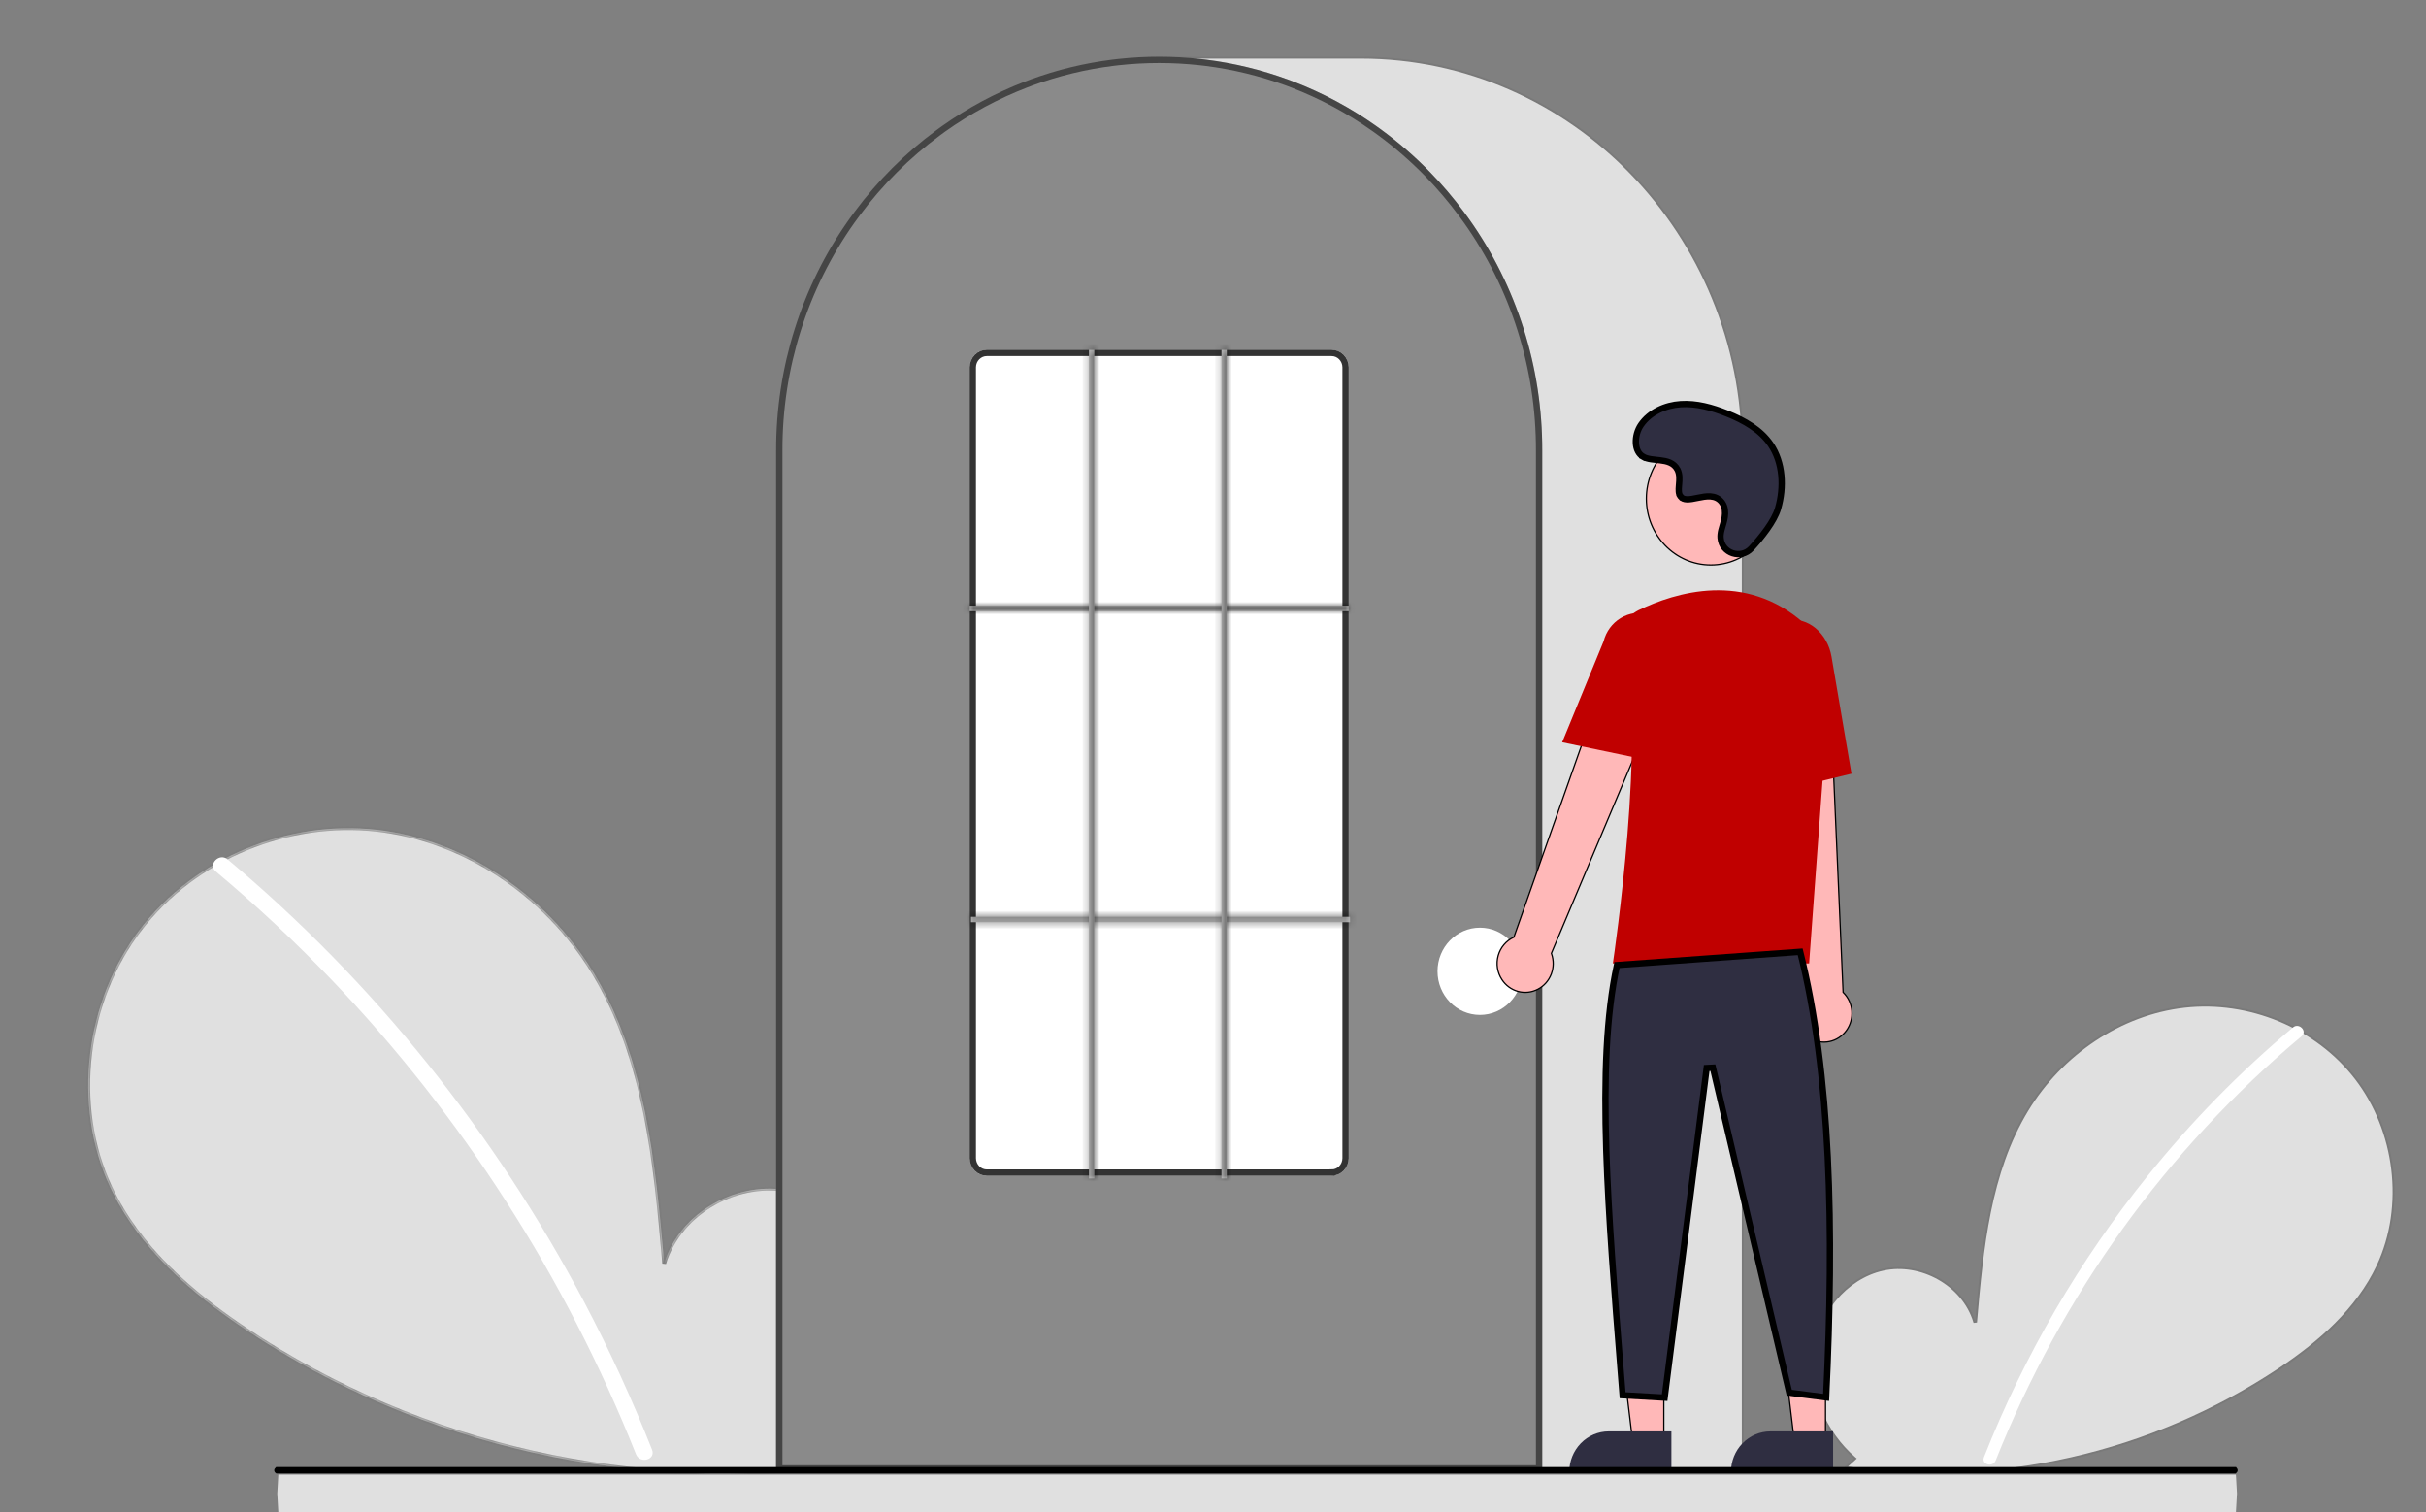 <svg width="385" height="240" viewBox="0 0 385 240" fill="none" xmlns="http://www.w3.org/2000/svg">
<rect x="0" y="0" width="385" height="240" fill="#808080" stroke="none"/>
<path d="M294.319 231.566L294.444 231.453L294.317 231.342C289.664 227.3 286.842 220.916 287.582 214.709C288.322 208.502 292.906 202.805 298.831 201.492C304.756 200.178 311.512 203.819 313.31 209.763L313.603 209.732C314.606 198.113 315.76 186.05 321.743 176.195C327.159 167.276 336.536 160.898 346.692 159.757C356.848 158.617 367.541 162.926 373.873 171.166C380.205 179.407 381.755 191.389 377.322 200.845C374.055 207.814 368.032 213.008 361.701 217.245C341.336 230.756 316.929 236.284 292.935 232.829L294.319 231.566Z" fill="#E0E0E0" stroke="#797979" stroke-width="0.3"/>
<path d="M363.899 163.032C355.478 170.084 347.753 177.973 340.834 186.582C330.008 200.009 321.246 215.064 314.856 231.221C314.388 232.4 316.25 232.913 316.712 231.748C327.168 205.489 343.86 182.344 365.261 164.431C366.222 163.626 364.852 162.233 363.899 163.032Z" fill="white"/>
<mask id="path-3-inside-1_10_1830" fill="white">
<path d="M131.821 230.349C138.257 224.757 142.167 215.924 141.141 207.324C140.116 198.725 133.766 190.819 125.53 188.993C117.293 187.166 107.904 192.222 105.402 200.495C104.025 184.544 102.439 167.925 94.191 154.342C86.724 142.042 73.789 133.242 59.772 131.667C45.754 130.093 30.995 136.039 22.252 147.416C13.51 158.793 11.369 175.332 17.492 188.394C22.003 198.016 30.313 205.176 39.02 211.002C66.798 229.588 101.256 237.339 134.044 232.378"/>
</mask>
<path d="M131.821 230.349C138.257 224.757 142.167 215.924 141.141 207.324C140.116 198.725 133.766 190.819 125.53 188.993C117.293 187.166 107.904 192.222 105.402 200.495C104.025 184.544 102.439 167.925 94.191 154.342C86.724 142.042 73.789 133.242 59.772 131.667C45.754 130.093 30.995 136.039 22.252 147.416C13.51 158.793 11.369 175.332 17.492 188.394C22.003 198.016 30.313 205.176 39.02 211.002C66.798 229.588 101.256 237.339 134.044 232.378" fill="#E0E0E0"/>
<path d="M105.402 200.495L105.103 200.521L105.689 200.582L105.402 200.495ZM94.191 154.342L94.448 154.186L94.448 154.186L94.191 154.342ZM17.492 188.394L17.764 188.266L17.764 188.266L17.492 188.394ZM39.02 211.002L38.853 211.251L38.853 211.251L39.02 211.002ZM132.018 230.576C138.52 224.926 142.477 215.998 141.439 207.289L140.843 207.36C141.856 215.85 137.994 224.589 131.625 230.123L132.018 230.576ZM141.439 207.289C140.401 198.582 133.974 190.557 125.595 188.7L125.465 189.286C133.559 191.08 139.831 198.867 140.843 207.36L141.439 207.289ZM125.595 188.7C117.215 186.842 107.665 191.975 105.115 200.408L105.689 200.582C108.143 192.468 117.371 187.491 125.465 189.286L125.595 188.7ZM105.701 200.469C104.325 184.531 102.738 167.839 94.448 154.186L93.935 154.498C102.14 168.011 103.725 184.558 105.103 200.521L105.701 200.469ZM94.448 154.186C86.936 141.814 73.923 132.955 59.805 131.369L59.738 131.965C73.656 133.529 86.511 142.271 93.935 154.498L94.448 154.186ZM59.805 131.369C45.687 129.783 30.823 135.77 22.014 147.233L22.49 147.599C31.166 136.308 45.821 130.402 59.738 131.965L59.805 131.369ZM22.014 147.233C13.207 158.695 11.048 175.353 17.221 188.521L17.764 188.266C11.691 175.311 13.813 158.891 22.49 147.599L22.014 147.233ZM17.221 188.521C21.766 198.217 30.131 205.415 38.853 211.251L39.187 210.753C30.495 204.937 22.24 197.814 17.764 188.266L17.221 188.521ZM38.853 211.251C66.693 229.878 101.226 237.647 134.089 232.674L133.999 232.081C101.286 237.031 66.903 229.297 39.187 210.753L38.853 211.251Z" fill="#797979" mask="url(#path-3-inside-1_10_1830)"/>
<path d="M36.114 136.369C47.681 146.056 58.292 156.891 67.794 168.715C77.297 180.528 85.664 193.261 92.777 206.735C96.753 214.293 100.324 222.069 103.475 230.028C104.118 231.647 101.561 232.351 100.926 230.75C95.344 216.719 88.439 203.285 80.308 190.639C72.217 178.039 62.957 166.276 52.657 155.514C46.831 149.431 40.684 143.681 34.245 138.291C32.925 137.186 34.805 135.273 36.114 136.369L36.114 136.369Z" fill="white"/>
<path d="M276.571 233.357H123.319V71.507C123.319 37.12 150.526 9.15 183.958 9.15H215.931C249.364 9.15 276.571 37.12 276.571 71.507V233.357Z" fill="#E0E0E0" stroke="#797979" stroke-width="0.3"/>
<path d="M244.748 233.507H123.169V71.507C123.135 58.3 127.202 45.427 134.778 34.762C135.057 34.371 135.336 33.984 135.623 33.602C139.288 28.661 143.648 24.308 148.561 20.69C148.839 20.482 149.117 20.278 149.4 20.074C153.511 17.149 157.958 14.757 162.64 12.954C162.918 12.846 163.201 12.737 163.484 12.633C167.719 11.079 172.108 10.015 176.571 9.46C176.848 9.421 177.132 9.391 177.416 9.36C181.766 8.882 186.152 8.882 190.502 9.36C190.785 9.391 191.069 9.421 191.349 9.46C195.811 10.015 200.2 11.08 204.433 12.633C204.716 12.737 204.999 12.846 205.278 12.954C209.902 14.735 214.297 17.09 218.364 19.969C218.647 20.169 218.929 20.373 219.208 20.577C221.962 22.598 224.549 24.85 226.942 27.309C228.861 29.282 230.649 31.385 232.295 33.604C232.581 33.984 232.86 34.371 233.139 34.762C240.714 45.427 244.782 58.3 244.748 71.507V233.507Z" fill="#8A8A8A"/>
<path d="M244.248 71.507V233.007H123.669L123.669 71.507L123.669 71.506C123.636 58.402 127.671 45.631 135.185 35.052C135.464 34.662 135.739 34.28 136.023 33.903L136.025 33.9C139.66 28.998 143.985 24.681 148.858 21.092L148.861 21.09C149.135 20.885 149.411 20.683 149.691 20.48C153.768 17.58 158.178 15.209 162.82 13.421L162.822 13.42C163.098 13.312 163.378 13.205 163.657 13.102C167.855 11.562 172.208 10.507 176.633 9.956L176.633 9.956L176.641 9.955C176.908 9.917 177.184 9.888 177.469 9.857L177.471 9.857C181.784 9.383 186.134 9.383 190.447 9.857L190.448 9.857L190.453 9.858C190.736 9.888 191.011 9.918 191.28 9.955L191.28 9.955L191.287 9.956C195.712 10.507 200.063 11.562 204.26 13.102C204.539 13.205 204.819 13.312 205.096 13.42L205.098 13.421C209.683 15.186 214.042 17.522 218.075 20.377L218.076 20.377C218.355 20.575 218.636 20.777 218.913 20.98C221.644 22.985 224.21 25.218 226.584 27.658C228.487 29.615 230.261 31.701 231.893 33.901L231.895 33.904C232.178 34.28 232.453 34.662 232.731 35.051C240.246 45.631 244.282 58.402 244.248 71.506V71.507Z" stroke="black" stroke-opacity="0.5"/>
<path d="M234.862 161.051C238.579 161.051 241.593 157.952 241.593 154.13C241.593 150.307 238.579 147.208 234.862 147.208C231.145 147.208 228.131 150.307 228.131 154.13C228.131 157.952 231.145 161.051 234.862 161.051Z" fill="white"/>
<path d="M264.042 228.555H259.073L256.643 208.3L264.042 208.3L264.042 228.555Z" fill="#FFB8B8" stroke="black" stroke-width="0.2"/>
<path d="M255.3 227.14H265.247V233.58H249.037C249.037 232.734 249.199 231.897 249.514 231.115C249.829 230.334 250.29 229.624 250.871 229.026C251.453 228.428 252.143 227.954 252.903 227.63C253.663 227.306 254.477 227.14 255.3 227.14V227.14Z" fill="#2F2E41"/>
<path d="M289.704 228.555H284.735L282.305 208.3L289.705 208.3L289.704 228.555Z" fill="#FFB8B8" stroke="black" stroke-width="0.2"/>
<path d="M280.962 227.14H290.909V233.58H274.699C274.699 232.734 274.861 231.897 275.176 231.115C275.491 230.334 275.952 229.624 276.534 229.026C277.115 228.428 277.805 227.954 278.565 227.63C279.325 227.306 280.14 227.14 280.962 227.14V227.14Z" fill="#2F2E41"/>
<path d="M240.208 148.738L240.246 148.721L240.26 148.681L257.753 99.104L266.199 103.843L246.215 151.245L246.2 151.281L246.213 151.318C246.59 152.368 246.58 153.525 246.183 154.568C245.786 155.611 245.032 156.467 244.063 156.975C243.094 157.483 241.978 157.608 240.926 157.327C239.874 157.045 238.958 156.376 238.352 155.446L238.269 155.501L238.352 155.446C237.989 154.896 237.748 154.27 237.645 153.613C237.542 152.957 237.581 152.285 237.758 151.645C237.935 151.006 238.246 150.414 238.67 149.912C239.093 149.409 239.618 149.009 240.208 148.738Z" fill="#FFB8B8" stroke="black" stroke-width="0.2"/>
<path d="M286.03 157.886L286.056 157.853L286.052 157.812L280.632 105.366L290.243 105.817L292.496 157.428L292.498 157.467L292.526 157.495C293.312 158.268 293.795 159.312 293.884 160.428C293.972 161.545 293.659 162.655 293.004 163.55C292.35 164.444 291.399 165.06 290.334 165.281C289.268 165.502 288.16 165.314 287.22 164.752L287.169 164.837L287.22 164.751C286.659 164.421 286.176 163.968 285.804 163.424C285.432 162.881 285.18 162.26 285.066 161.605C284.953 160.95 284.98 160.278 285.147 159.635C285.313 158.992 285.615 158.395 286.03 157.886Z" fill="#FFB8B8" stroke="black" stroke-width="0.2"/>
<path d="M281.739 79.13C281.739 84.946 277.155 89.655 271.507 89.655C265.858 89.655 261.274 84.946 261.274 79.13C261.274 73.315 265.858 68.606 271.507 68.606C277.155 68.606 281.739 73.315 281.739 79.13Z" fill="#FFB8B8" stroke="black" stroke-width="0.2"/>
<path d="M287.103 152.883H255.952L255.99 152.634C256.046 152.261 261.542 115.242 257.488 103.132C257.082 101.941 257.117 100.639 257.589 99.474C258.06 98.309 258.934 97.365 260.042 96.823H260.042C265.835 94.018 276.957 90.563 286.343 98.947C287.724 100.201 288.803 101.768 289.494 103.524C290.184 105.281 290.468 107.179 290.323 109.067L287.103 152.883Z" fill="#C00000"/>
<path d="M261.935 120.713L247.911 117.788L254.485 101.769C254.878 100.218 255.854 98.89 257.198 98.078C258.542 97.265 260.145 97.034 261.655 97.434C263.164 97.835 264.458 98.835 265.251 100.215C266.045 101.596 266.274 103.243 265.888 104.796L261.935 120.713Z" fill="#C00000"/>
<path d="M279.897 126.145L279.054 106.272C278.415 102.536 280.494 99.005 283.693 98.427C286.893 97.852 290.017 100.443 290.659 104.207L293.828 122.776L279.897 126.145Z" fill="#C00000"/>
<path d="M270.847 169.474L264.175 221.786L257.503 221.405C257.405 220.169 257.307 218.942 257.21 217.722C256.197 205.002 255.254 193.164 254.911 182.594C254.537 171.064 254.878 161.081 256.606 153.139L285.685 151.033C290.55 170.394 291.109 194.933 289.801 221.747L283.95 220.995L271.829 169.423L270.847 169.474Z" fill="#2F2E41" stroke="black"/>
<path d="M273.054 85.392L273.054 85.391C273.037 85.199 273.039 85.005 273.058 84.812C273.104 84.356 273.231 83.924 273.374 83.441C273.413 83.309 273.453 83.173 273.493 83.031C273.67 82.4 273.831 81.693 273.732 80.915C273.684 80.498 273.532 80.1 273.291 79.758L273.291 79.758L273.287 79.752C272.797 79.076 272.13 78.821 271.443 78.773C270.787 78.727 270.079 78.868 269.454 78.997C269.433 79.001 269.413 79.005 269.393 79.009C268.76 79.139 268.21 79.252 267.73 79.239C267.263 79.226 266.933 79.096 266.69 78.775L266.319 79.056L266.69 78.775C266.378 78.364 266.381 77.808 266.449 77.004C266.453 76.953 266.458 76.901 266.462 76.847C266.524 76.149 266.601 75.267 266.209 74.512C265.629 73.396 264.481 73.161 263.496 73.04C263.291 73.014 263.097 72.995 262.907 72.975C262.601 72.944 262.307 72.914 262.003 72.865C261.529 72.788 261.116 72.676 260.772 72.482L260.526 72.917L260.772 72.482C260.038 72.065 259.652 71.258 259.606 70.279C259.559 69.298 259.863 68.225 260.414 67.423C261.8 65.403 264.258 64.293 266.732 64.133C269.209 63.972 271.696 64.66 274.083 65.617C276.798 66.705 279.405 68.178 281.008 70.533C282.954 73.392 283.163 77.281 282.165 80.711C281.876 81.704 281.225 82.841 280.428 83.965C279.636 85.081 278.725 86.151 277.945 87.004C276.298 88.808 273.266 87.823 273.054 85.392Z" fill="#2F2E41" stroke="black"/>
<path d="M354.608 233.312C354.608 233.32 354.605 233.325 354.603 233.327H44.021C44.019 233.325 44.016 233.32 44.016 233.312C44.016 233.304 44.019 233.299 44.021 233.297H354.603C354.605 233.299 354.608 233.304 354.608 233.312Z" fill="#3F3D56" stroke="black"/>
<path d="M211.303 186.573H156.614C155.894 186.577 155.201 186.287 154.688 185.767C154.176 185.246 153.885 184.538 153.879 183.798V58.277C153.885 57.537 154.176 56.828 154.688 56.308C155.201 55.788 155.894 55.498 156.614 55.502H211.303C212.024 55.498 212.716 55.788 213.229 56.308C213.741 56.828 214.032 57.537 214.038 58.277V183.798C214.032 184.538 213.741 185.246 213.229 185.767C212.716 186.287 212.024 186.577 211.303 186.573V186.573Z" fill="white"/>
<path d="M156.614 186.073L156.611 186.073C156.028 186.076 155.464 185.842 155.045 185.416C154.625 184.99 154.384 184.408 154.379 183.796V58.279C154.384 57.667 154.625 57.085 155.045 56.659C155.464 56.233 156.028 55.999 156.611 56.002V56.002H156.614L211.303 56.002L211.306 56.002C211.889 55.999 212.453 56.233 212.873 56.659C213.292 57.085 213.533 57.667 213.538 58.279V183.796C213.533 184.408 213.292 184.99 212.873 185.416C212.453 185.842 211.889 186.076 211.306 186.073L211.303 186.573V186.073L156.614 186.073Z" stroke="black" stroke-opacity="0.8"/>
<mask id="path-25-inside-2_10_1830" fill="white">
<path d="M214.038 96.117H153.879V96.982H214.038V96.117Z"/>
</mask>
<path d="M214.038 96.117H153.879V96.982H214.038V96.117Z" fill="#CCCCCC"/>
<path d="M153.879 96.117V95.117H152.879V96.117H153.879ZM214.038 96.117H215.038V95.117H214.038V96.117ZM214.038 96.982V97.982H215.038V96.982H214.038ZM153.879 96.982H152.879V97.982H153.879V96.982ZM153.879 97.117H214.038V95.117H153.879V97.117ZM213.038 96.117V96.982H215.038V96.117H213.038ZM214.038 95.982H153.879V97.982H214.038V95.982ZM154.879 96.982V96.117H152.879V96.982H154.879Z" fill="black" fill-opacity="0.6" mask="url(#path-25-inside-2_10_1830)"/>
<mask id="path-27-inside-3_10_1830" fill="white">
<path d="M214.248 145.478H154.09V146.343H214.248V145.478Z"/>
</mask>
<path d="M214.248 145.478H154.09V146.343H214.248V145.478Z" fill="#CCCCCC"/>
<path d="M154.09 145.478V144.478H153.09V145.478H154.09ZM214.248 145.478H215.248V144.478H214.248V145.478ZM214.248 146.343V147.343H215.248V146.343H214.248ZM154.09 146.343H153.09V147.343H154.09V146.343ZM154.09 146.478H214.248V144.478H154.09V146.478ZM213.248 145.478V146.343H215.248V145.478H213.248ZM214.248 145.343H154.09V147.343H214.248V145.343ZM155.09 146.343V145.478H153.09V146.343H155.09Z" fill="black" fill-opacity="0.6" mask="url(#path-27-inside-3_10_1830)"/>
<mask id="path-29-inside-4_10_1830" fill="white">
<path d="M173.652 55.502H172.81V187.005H173.652V55.502Z"/>
</mask>
<path d="M173.652 55.502H172.81V187.005H173.652V55.502Z" fill="#CCCCCC"/>
<path d="M172.81 55.502V54.502H171.81V55.502H172.81ZM173.652 55.502H174.652V54.502H173.652V55.502ZM173.652 187.005V188.005H174.652V187.005H173.652ZM172.81 187.005H171.81V188.005H172.81V187.005ZM172.81 56.502H173.652V54.502H172.81V56.502ZM172.652 55.502V187.005H174.652V55.502H172.652ZM173.652 186.005H172.81V188.005H173.652V186.005ZM173.81 187.005V55.502H171.81V187.005H173.81Z" fill="black" fill-opacity="0.6" mask="url(#path-29-inside-4_10_1830)"/>
<mask id="path-31-inside-5_10_1830" fill="white">
<path d="M194.686 55.502H193.845V187.005H194.686V55.502Z"/>
</mask>
<path d="M194.686 55.502H193.845V187.005H194.686V55.502Z" fill="#CCCCCC"/>
<path d="M193.845 55.502V54.502H192.845V55.502H193.845ZM194.686 55.502H195.686V54.502H194.686V55.502ZM194.686 187.005V188.005H195.686V187.005H194.686ZM193.845 187.005H192.845V188.005H193.845V187.005ZM193.845 56.502H194.686V54.502H193.845V56.502ZM193.686 55.502V187.005H195.686V55.502H193.686ZM194.686 186.005H193.845V188.005H194.686V186.005ZM194.845 187.005V55.502H192.845V187.005H194.845Z" fill="black" fill-opacity="0.6" mask="url(#path-31-inside-5_10_1830)"/>
<path d="M353 237C353 237.358 352.988 237.698 352.967 238H46.033C46.012 237.698 46 237.358 46 237C46 236.642 46.012 236.302 46.033 236H352.967C352.988 236.302 353 236.642 353 237Z" fill="#3F3D56" stroke="#E0E0E0" stroke-width="4"/>
</svg>
